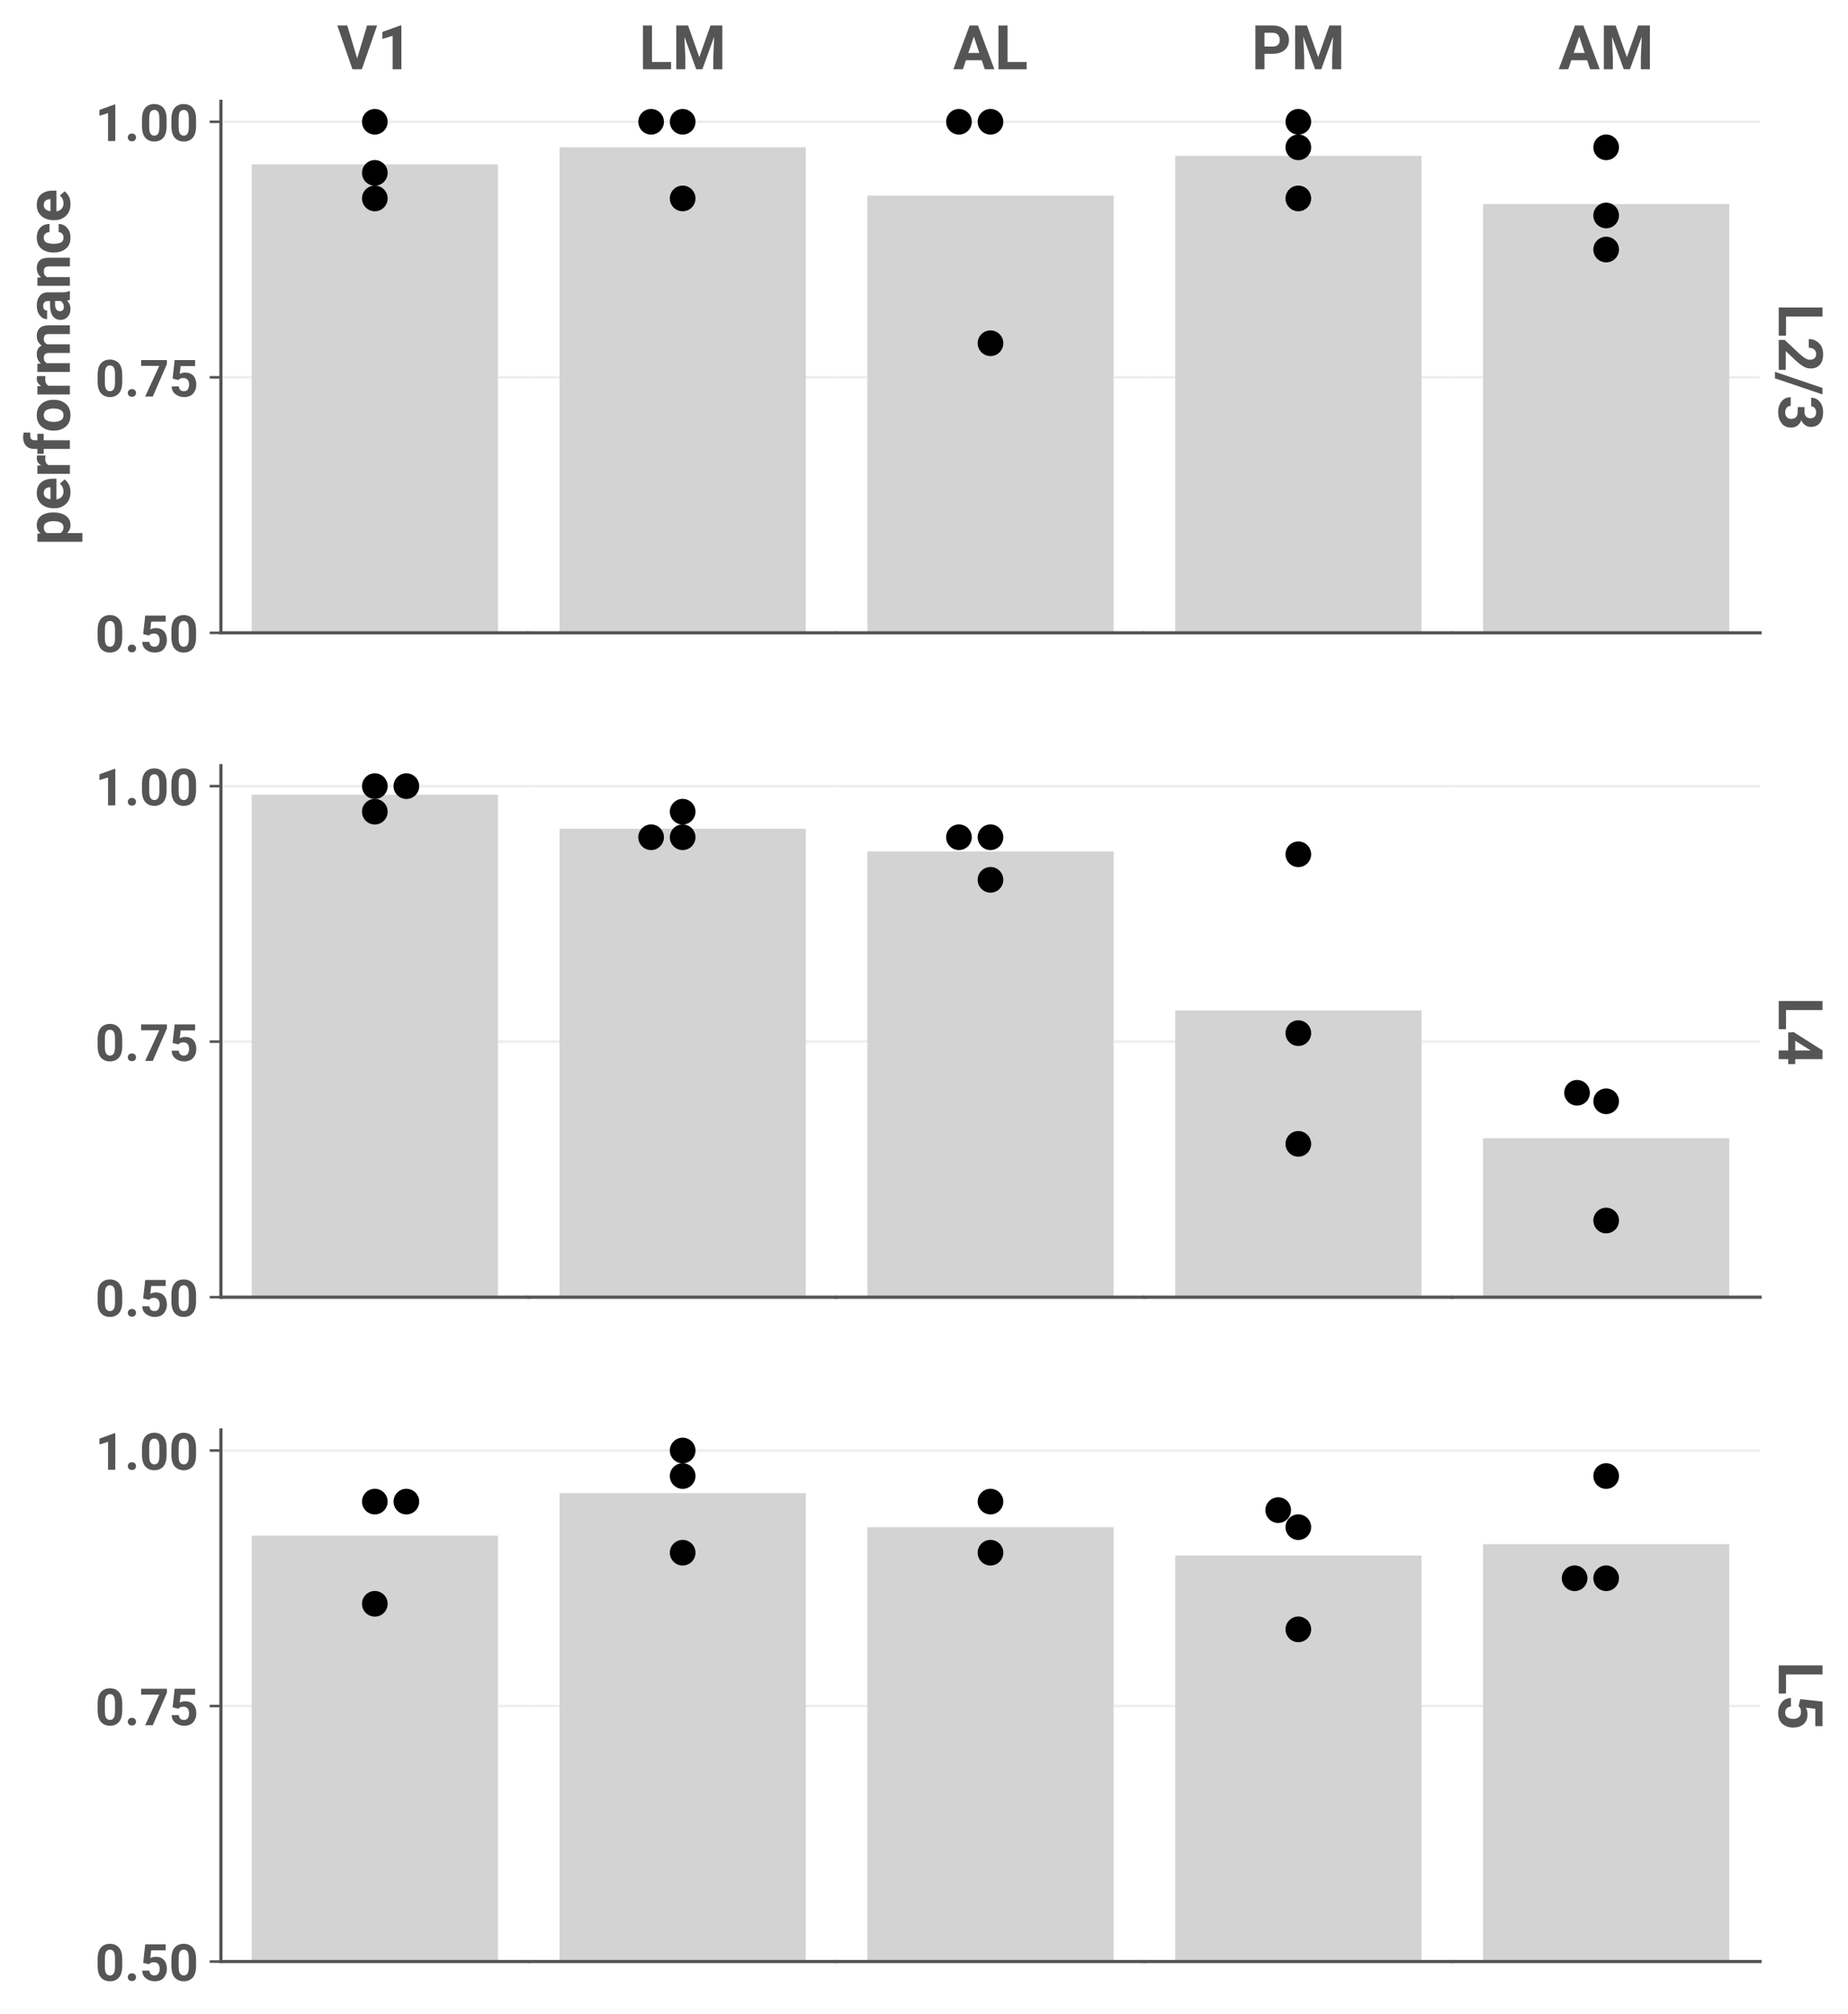 <?xml version="1.0" encoding="utf-8" standalone="no"?>
<!DOCTYPE svg PUBLIC "-//W3C//DTD SVG 1.1//EN"
  "http://www.w3.org/Graphics/SVG/1.1/DTD/svg11.dtd">
<!-- Created with matplotlib (https://matplotlib.org/) -->
<svg height="628.09pt" version="1.1" viewBox="0 0 576.356 628.09" width="576.356pt" xmlns="http://www.w3.org/2000/svg" xmlns:xlink="http://www.w3.org/1999/xlink">
 <defs>
  <style type="text/css">*{stroke-linecap:butt;stroke-linejoin:round;}</style>
 </defs>
 <g id="figure_1">
  <g id="patch_1">
   <path d="M 0 628.09 
L 576.356 628.09 
L 576.356 0 
L 0 0 
z
" style="fill:#ffffff;"/>
  </g>
  <g id="axes_1">
   <g id="patch_2">
    <path d="M 68.895 197.326 
L 164.904 197.326 
L 164.904 31.6 
L 68.895 31.6 
z
" style="fill:#ffffff;"/>
   </g>
   <g id="matplotlib.axis_1"/>
   <g id="matplotlib.axis_2">
    <g id="ytick_1">
     <g id="line2d_1">
      <path clip-path="url(#p05b93b466f)" d="M 68.895 197.326 
L 164.904 197.326 
" style="fill:none;stroke:#eeeeee;stroke-linecap:square;stroke-width:0.8;"/>
     </g>
     <g id="line2d_2">
      <defs>
       <path d="M 0 0 
L -3.5 0 
" id="mbbb3d62fde" style="stroke:#555555;stroke-width:0.8;"/>
      </defs>
      <g>
       <use style="fill:#555555;stroke:#555555;stroke-width:0.8;" x="68.895" xlink:href="#mbbb3d62fde" y="197.326"/>
      </g>
     </g>
     <g id="text_1">
      <!-- 0.50 -->
      <g style="fill:#555555;" transform="translate(29.698 203.326)scale(0.16 -0.16)">
       <defs>
        <path d="M 52.688 29.438 
Q 52.688 13.375 46.094 6.188 
Q 39.5 -0.984 28.75 -0.984 
Q 18.016 -0.984 11.344 6.188 
Q 4.688 13.375 4.688 29.438 
L 4.688 41.797 
Q 4.688 57.812 11.297 64.938 
Q 17.922 72.078 28.656 72.078 
Q 39.359 72.078 46 64.984 
Q 52.641 57.906 52.688 42.047 
z
M 38.578 43.75 
Q 38.578 53.219 35.984 56.953 
Q 33.406 60.688 28.656 60.688 
Q 24.031 60.688 21.438 57.031 
Q 18.844 53.375 18.797 44.141 
L 18.797 27.547 
Q 18.797 18.016 21.406 14.203 
Q 24.031 10.406 28.766 10.406 
Q 33.406 10.406 35.969 14.141 
Q 38.531 17.875 38.578 27.156 
z
" id="Roboto-Bold-48"/>
        <path d="M 6.156 6.984 
Q 6.156 10.203 8.328 12.375 
Q 10.5 14.547 14.156 14.547 
Q 17.828 14.547 19.969 12.375 
Q 22.125 10.203 22.125 6.984 
Q 22.125 3.812 19.969 1.641 
Q 17.828 -0.531 14.156 -0.531 
Q 10.5 -0.531 8.328 1.641 
Q 6.156 3.812 6.156 6.984 
z
" id="Roboto-Bold-46"/>
        <path d="M 18.219 32.234 
L 6.984 34.969 
L 11.031 71.094 
L 50.875 71.094 
L 50.875 59.375 
L 22.656 59.375 
L 20.906 44.047 
Q 25.781 46.734 31.547 46.734 
Q 41.891 46.734 47.547 40.422 
Q 53.219 34.125 53.219 22.859 
Q 53.219 13.375 47.359 6.188 
Q 41.5 -0.984 29.25 -0.984 
Q 20.016 -0.984 12.719 4.484 
Q 5.422 9.969 5.172 19.828 
L 19.141 19.828 
Q 20.062 10.406 29.156 10.406 
Q 34.469 10.406 36.781 14.234 
Q 39.109 18.062 39.109 23.641 
Q 39.109 29.25 36.328 32.688 
Q 33.547 36.141 27.688 36.141 
Q 23.828 36.141 21.719 34.891 
Q 19.625 33.641 18.219 32.234 
z
" id="Roboto-Bold-53"/>
       </defs>
       <use xlink:href="#Roboto-Bold-48"/>
       <use x="57.373" xlink:href="#Roboto-Bold-46"/>
       <use x="86.475" xlink:href="#Roboto-Bold-53"/>
       <use x="143.848" xlink:href="#Roboto-Bold-48"/>
      </g>
     </g>
    </g>
    <g id="ytick_2">
     <g id="line2d_3">
      <path clip-path="url(#p05b93b466f)" d="M 68.895 117.65 
L 164.904 117.65 
" style="fill:none;stroke:#eeeeee;stroke-linecap:square;stroke-width:0.8;"/>
     </g>
     <g id="line2d_4">
      <g>
       <use style="fill:#555555;stroke:#555555;stroke-width:0.8;" x="68.895" xlink:href="#mbbb3d62fde" y="117.65"/>
      </g>
     </g>
     <g id="text_2">
      <!-- 0.75 -->
      <g style="fill:#555555;" transform="translate(29.698 123.65)scale(0.16 -0.16)">
       <defs>
        <path d="M 53.219 71.094 
L 53.219 63.234 
L 25.734 0 
L 10.844 0 
L 38.328 59.719 
L 2.984 59.719 
L 2.984 71.094 
z
" id="Roboto-Bold-55"/>
       </defs>
       <use xlink:href="#Roboto-Bold-48"/>
       <use x="57.373" xlink:href="#Roboto-Bold-46"/>
       <use x="86.475" xlink:href="#Roboto-Bold-55"/>
       <use x="143.848" xlink:href="#Roboto-Bold-53"/>
      </g>
     </g>
    </g>
    <g id="ytick_3">
     <g id="line2d_5">
      <path clip-path="url(#p05b93b466f)" d="M 68.895 37.974 
L 164.904 37.974 
" style="fill:none;stroke:#eeeeee;stroke-linecap:square;stroke-width:0.8;"/>
     </g>
     <g id="line2d_6">
      <g>
       <use style="fill:#555555;stroke:#555555;stroke-width:0.8;" x="68.895" xlink:href="#mbbb3d62fde" y="37.974"/>
      </g>
     </g>
     <g id="text_3">
      <!-- 1.00 -->
      <g style="fill:#555555;" transform="translate(29.698 43.974)scale(0.16 -0.16)">
       <defs>
        <path d="M 39.109 71.188 
L 39.109 0 
L 25 0 
L 25 54.438 
L 8.203 49.219 
L 8.203 60.641 
L 37.594 71.188 
z
" id="Roboto-Bold-49"/>
       </defs>
       <use xlink:href="#Roboto-Bold-49"/>
       <use x="57.373" xlink:href="#Roboto-Bold-46"/>
       <use x="86.475" xlink:href="#Roboto-Bold-48"/>
       <use x="143.848" xlink:href="#Roboto-Bold-48"/>
      </g>
     </g>
    </g>
    <g id="text_4">
     <!-- performance -->
     <g style="fill:#555555;" transform="translate(21.798 169.973)rotate(-90)scale(0.192 -0.192)">
      <defs>
       <path d="M 32.516 -0.984 
Q 24.609 -0.984 19.578 4.641 
L 19.578 -20.312 
L 5.422 -20.312 
L 5.422 52.828 
L 18.562 52.828 
L 19.094 47.703 
Q 24.125 53.812 32.375 53.812 
Q 42.438 53.812 47.734 46.438 
Q 53.031 39.062 53.031 27 
L 53.031 25.984 
Q 53.031 14.453 47.734 6.734 
Q 42.438 -0.984 32.516 -0.984 
z
M 28.719 42.391 
Q 22.125 42.391 19.578 37.25 
L 19.578 15.625 
Q 22.219 10.406 28.812 10.406 
Q 34.328 10.406 36.625 14.969 
Q 38.922 19.531 38.922 27 
Q 38.922 33.547 36.547 37.969 
Q 34.188 42.391 28.719 42.391 
z
" id="Roboto-Bold-112"/>
       <path d="M 50.391 8.594 
Q 47.859 4.984 42.672 2 
Q 37.5 -0.984 29.781 -0.984 
Q 17.484 -0.984 10.547 6.469 
Q 3.609 13.922 3.562 24.469 
L 3.562 26.516 
Q 3.562 38.484 10.219 46.141 
Q 16.891 53.812 28.219 53.812 
Q 39.594 53.812 45.547 46.672 
Q 51.516 39.547 51.516 27.828 
L 51.516 21.828 
L 17.875 21.828 
Q 18.609 16.703 21.922 13.547 
Q 25.25 10.406 30.672 10.406 
Q 38.719 10.406 43.406 16.312 
z
M 28.125 42.438 
Q 23.641 42.438 21.188 39.406 
Q 18.75 36.375 18.016 31.5 
L 37.641 31.5 
L 37.641 32.562 
Q 37.547 36.812 35.281 39.625 
Q 33.016 42.438 28.125 42.438 
z
" id="Roboto-Bold-101"/>
       <path d="M 30.031 40.047 
Q 22.078 40.047 19.578 34.625 
L 19.578 0 
L 5.422 0 
L 5.422 52.828 
L 18.75 52.828 
L 19.188 46.531 
Q 23.344 53.812 30.953 53.812 
Q 33.641 53.812 35.297 53.172 
L 35.156 39.656 
z
" id="Roboto-Bold-114"/>
       <path d="M 33.938 42.531 
L 23.438 42.531 
L 23.438 0 
L 9.281 0 
L 9.281 42.531 
L 1.422 42.531 
L 1.422 52.828 
L 9.281 52.828 
L 9.281 57.422 
Q 9.281 66.453 14.5 71.234 
Q 19.734 76.031 28.656 76.031 
Q 32.078 76.031 35.891 75.047 
L 35.75 64.109 
Q 33.891 64.547 31.391 64.547 
Q 23.578 64.547 23.438 57.672 
L 23.438 52.828 
L 33.938 52.828 
z
" id="Roboto-Bold-102"/>
       <path d="M 3.219 26.906 
Q 3.219 38.422 9.766 46.109 
Q 16.312 53.812 28.219 53.812 
Q 40.281 53.812 46.766 46.109 
Q 53.266 38.422 53.266 26.906 
L 53.266 25.875 
Q 53.266 14.359 46.766 6.688 
Q 40.281 -0.984 28.328 -0.984 
Q 16.453 -0.984 9.938 6.484 
Q 3.422 13.969 3.219 25.25 
z
M 17.391 25.875 
Q 17.391 19.438 19.844 14.922 
Q 22.312 10.406 28.328 10.406 
Q 34.234 10.406 36.688 14.891 
Q 39.156 19.391 39.156 26.906 
Q 39.156 33.203 36.688 37.812 
Q 34.234 42.438 28.219 42.438 
Q 22.266 42.438 19.828 37.844 
Q 17.391 33.25 17.391 25.875 
z
" id="Roboto-Bold-111"/>
       <path d="M 28.219 42.391 
Q 22.359 42.391 19.578 37.406 
L 19.578 0 
L 5.422 0 
L 5.422 52.828 
L 18.703 52.828 
L 19.188 47.016 
Q 24.703 53.812 34.328 53.812 
Q 44.531 53.812 48.344 45.75 
Q 53.766 53.812 64.203 53.812 
Q 71.828 53.812 76.469 49.312 
Q 81.109 44.828 81.156 33.891 
L 81.156 0 
L 67 0 
L 67 33.688 
Q 67 38.969 64.875 40.672 
Q 62.75 42.391 59.078 42.391 
Q 52.828 42.391 50.344 36.469 
L 50.344 0 
L 36.234 0 
L 36.234 33.594 
Q 36.234 38.812 34.078 40.594 
Q 31.938 42.391 28.219 42.391 
z
" id="Roboto-Bold-109"/>
       <path d="M 36.031 0 
Q 35.156 1.859 34.625 4.734 
Q 29.5 -0.984 21.297 -0.984 
Q 13.719 -0.984 8.547 3.484 
Q 3.375 7.953 3.375 14.844 
Q 3.375 23.141 9.516 27.703 
Q 15.672 32.281 27.734 32.281 
L 34.031 32.281 
L 34.031 35.359 
Q 34.031 39.016 32.156 41.188 
Q 30.281 43.359 26.219 43.359 
Q 18.656 43.359 18.656 37.016 
L 4.547 37.016 
Q 4.547 43.891 10.641 48.844 
Q 16.75 53.812 27 53.812 
Q 36.141 53.812 42.156 49.172 
Q 48.188 44.531 48.188 35.25 
L 48.188 11.719 
Q 48.297 4.688 50.297 0.828 
L 50.297 0 
z
M 24.359 9.812 
Q 27.938 9.812 30.438 11.391 
Q 32.953 12.984 34.031 14.891 
L 34.031 24.078 
L 28.266 24.078 
Q 22.656 24.078 20.062 21.703 
Q 17.484 19.344 17.484 15.875 
Q 17.484 13.234 19.312 11.516 
Q 21.141 9.812 24.359 9.812 
z
" id="Roboto-Bold-97"/>
       <path d="M 28.219 42.391 
Q 22.219 42.391 19.281 37.312 
L 19.281 0 
L 5.172 0 
L 5.172 52.828 
L 18.406 52.828 
L 18.891 46.781 
Q 24.562 53.812 34.078 53.812 
Q 41.547 53.812 46.141 49.359 
Q 50.734 44.922 50.781 33.891 
L 50.781 0 
L 36.625 0 
L 36.625 33.688 
Q 36.625 38.766 34.453 40.578 
Q 32.281 42.391 28.219 42.391 
z
" id="Roboto-Bold-110"/>
       <path d="M 27.391 10.406 
Q 31.25 10.406 33.734 12.531 
Q 36.234 14.656 36.281 18.266 
L 49.562 18.266 
Q 49.469 9.859 43.141 4.438 
Q 36.812 -0.984 27.641 -0.984 
Q 15.375 -0.984 9.297 6.75 
Q 3.219 14.5 3.219 25.734 
L 3.219 27.094 
Q 3.219 38.281 9.266 46.047 
Q 15.328 53.812 27.594 53.812 
Q 37.312 53.812 43.391 48.234 
Q 49.469 42.672 49.562 33.156 
L 36.281 33.156 
Q 36.234 37.016 33.938 39.719 
Q 31.641 42.438 27.344 42.438 
Q 21.188 42.438 19.281 37.812 
Q 17.391 33.203 17.391 25.734 
Q 17.391 19.625 19.266 15.016 
Q 21.141 10.406 27.391 10.406 
z
" id="Roboto-Bold-99"/>
      </defs>
      <use xlink:href="#Roboto-Bold-112"/>
      <use x="56.299" xlink:href="#Roboto-Bold-101"/>
      <use x="110.352" xlink:href="#Roboto-Bold-114"/>
      <use x="146.875" xlink:href="#Roboto-Bold-102"/>
      <use x="182.715" xlink:href="#Roboto-Bold-111"/>
      <use x="239.258" xlink:href="#Roboto-Bold-114"/>
      <use x="275.781" xlink:href="#Roboto-Bold-109"/>
      <use x="362.354" xlink:href="#Roboto-Bold-97"/>
      <use x="415.967" xlink:href="#Roboto-Bold-110"/>
      <use x="471.973" xlink:href="#Roboto-Bold-99"/>
      <use x="524.17" xlink:href="#Roboto-Bold-101"/>
     </g>
    </g>
   </g>
   <g id="patch_3">
    <path clip-path="url(#p05b93b466f)" d="M 78.496 356.677 
L 155.303 356.677 
L 155.303 51.253 
L 78.496 51.253 
z
" style="fill:#d3d3d3;"/>
   </g>
   <g id="patch_4">
    <path d="M 68.895 197.326 
L 68.895 31.6 
" style="fill:none;stroke:#555555;stroke-linecap:square;stroke-linejoin:miter;"/>
   </g>
   <g id="patch_5">
    <path d="M 68.895 197.326 
L 164.904 197.326 
" style="fill:none;stroke:#555555;stroke-linecap:square;stroke-linejoin:miter;"/>
   </g>
   <g id="PathCollection_1">
    <defs>
     <path d="M 0 4 
C 1.061 4 2.078 3.579 2.828 2.828 
C 3.579 2.078 4 1.061 4 -0 
C 4 -1.061 3.579 -2.078 2.828 -2.828 
C 2.078 -3.579 1.061 -4 0 -4 
C -1.061 -4 -2.078 -3.579 -2.828 -2.828 
C -3.579 -2.078 -4 -1.061 -4 0 
C -4 1.061 -3.579 2.078 -2.828 2.828 
C -2.078 3.579 -1.061 4 0 4 
z
" id="C0_0_e361d4c060"/>
    </defs>
    <g clip-path="url(#p05b93b466f)">
     <use x="116.9" xlink:href="#C0_0_e361d4c060" y="61.877"/>
    </g>
    <g clip-path="url(#p05b93b466f)">
     <use x="116.9" xlink:href="#C0_0_e361d4c060" y="53.909"/>
    </g>
    <g clip-path="url(#p05b93b466f)">
     <use x="116.9" xlink:href="#C0_0_e361d4c060" y="37.974"/>
    </g>
   </g>
   <g id="text_5">
    <!-- V1 -->
    <g style="fill:#555555;" transform="translate(105.116 21.6)scale(0.192 -0.192)">
     <defs>
      <path d="M 65.094 71.094 
L 40.281 0 
L 25.047 0 
L 0.391 71.094 
L 16.609 71.094 
L 32.672 17.672 
L 48.781 71.094 
z
" id="Roboto-Bold-86"/>
     </defs>
     <use xlink:href="#Roboto-Bold-86"/>
     <use x="65.381" xlink:href="#Roboto-Bold-49"/>
    </g>
   </g>
  </g>
  <g id="axes_2">
   <g id="patch_6">
    <path d="M 164.904 197.326 
L 260.912 197.326 
L 260.912 31.6 
L 164.904 31.6 
z
" style="fill:#ffffff;"/>
   </g>
   <g id="matplotlib.axis_3"/>
   <g id="matplotlib.axis_4">
    <g id="ytick_4">
     <g id="line2d_7">
      <path clip-path="url(#p87d66ef8e6)" d="M 164.904 197.326 
L 260.912 197.326 
" style="fill:none;stroke:#eeeeee;stroke-linecap:square;stroke-width:0.8;"/>
     </g>
    </g>
    <g id="ytick_5">
     <g id="line2d_8">
      <path clip-path="url(#p87d66ef8e6)" d="M 164.904 117.65 
L 260.912 117.65 
" style="fill:none;stroke:#eeeeee;stroke-linecap:square;stroke-width:0.8;"/>
     </g>
    </g>
    <g id="ytick_6">
     <g id="line2d_9">
      <path clip-path="url(#p87d66ef8e6)" d="M 164.904 37.974 
L 260.912 37.974 
" style="fill:none;stroke:#eeeeee;stroke-linecap:square;stroke-width:0.8;"/>
     </g>
    </g>
   </g>
   <g id="patch_7">
    <path clip-path="url(#p87d66ef8e6)" d="M 174.504 356.677 
L 251.311 356.677 
L 251.311 45.942 
L 174.504 45.942 
z
" style="fill:#d3d3d3;"/>
   </g>
   <g id="patch_8">
    <path d="M 164.904 197.326 
L 260.912 197.326 
" style="fill:none;stroke:#555555;stroke-linecap:square;stroke-linejoin:miter;"/>
   </g>
   <g id="PathCollection_2">
    <defs>
     <path d="M 0 4 
C 1.061 4 2.078 3.579 2.828 2.828 
C 3.579 2.078 4 1.061 4 -0 
C 4 -1.061 3.579 -2.078 2.828 -2.828 
C 2.078 -3.579 1.061 -4 0 -4 
C -1.061 -4 -2.078 -3.579 -2.828 -2.828 
C -3.579 -2.078 -4 -1.061 -4 0 
C -4 1.061 -3.579 2.078 -2.828 2.828 
C -2.078 3.579 -1.061 4 0 4 
z
" id="C1_0_fcb244577e"/>
    </defs>
    <g clip-path="url(#p87d66ef8e6)">
     <use x="212.908" xlink:href="#C1_0_fcb244577e" y="61.877"/>
    </g>
    <g clip-path="url(#p87d66ef8e6)">
     <use x="212.908" xlink:href="#C1_0_fcb244577e" y="37.974"/>
    </g>
    <g clip-path="url(#p87d66ef8e6)">
     <use x="203.07" xlink:href="#C1_0_fcb244577e" y="37.974"/>
    </g>
   </g>
   <g id="text_6">
    <!-- LM -->
    <g style="fill:#555555;" transform="translate(199.3 21.6)scale(0.192 -0.192)">
     <defs>
      <path d="M 52.094 11.812 
L 52.094 0 
L 6.344 0 
L 6.344 71.094 
L 21.047 71.094 
L 21.047 11.812 
z
" id="Roboto-Bold-76"/>
      <path d="M 43.75 19.531 
L 61.969 71.094 
L 81.156 71.094 
L 81.156 0 
L 66.453 0 
L 66.453 19.438 
L 67.922 52.828 
L 48.781 0 
L 38.719 0 
L 19.578 52.828 
L 21.047 19.438 
L 21.047 0 
L 6.344 0 
L 6.344 71.094 
L 25.531 71.094 
z
" id="Roboto-Bold-77"/>
     </defs>
     <use xlink:href="#Roboto-Bold-76"/>
     <use x="54.15" xlink:href="#Roboto-Bold-77"/>
    </g>
   </g>
  </g>
  <g id="axes_3">
   <g id="patch_9">
    <path d="M 260.912 197.326 
L 356.92 197.326 
L 356.92 31.6 
L 260.912 31.6 
z
" style="fill:#ffffff;"/>
   </g>
   <g id="matplotlib.axis_5"/>
   <g id="matplotlib.axis_6">
    <g id="ytick_7">
     <g id="line2d_10">
      <path clip-path="url(#pb009c10a17)" d="M 260.912 197.326 
L 356.92 197.326 
" style="fill:none;stroke:#eeeeee;stroke-linecap:square;stroke-width:0.8;"/>
     </g>
    </g>
    <g id="ytick_8">
     <g id="line2d_11">
      <path clip-path="url(#pb009c10a17)" d="M 260.912 117.65 
L 356.92 117.65 
" style="fill:none;stroke:#eeeeee;stroke-linecap:square;stroke-width:0.8;"/>
     </g>
    </g>
    <g id="ytick_9">
     <g id="line2d_12">
      <path clip-path="url(#pb009c10a17)" d="M 260.912 37.974 
L 356.92 37.974 
" style="fill:none;stroke:#eeeeee;stroke-linecap:square;stroke-width:0.8;"/>
     </g>
    </g>
   </g>
   <g id="patch_10">
    <path clip-path="url(#pb009c10a17)" d="M 270.512 356.677 
L 347.319 356.677 
L 347.319 60.992 
L 270.512 60.992 
z
" style="fill:#d3d3d3;"/>
   </g>
   <g id="patch_11">
    <path d="M 260.912 197.326 
L 356.92 197.326 
" style="fill:none;stroke:#555555;stroke-linecap:square;stroke-linejoin:miter;"/>
   </g>
   <g id="PathCollection_3">
    <defs>
     <path d="M 0 4 
C 1.061 4 2.078 3.579 2.828 2.828 
C 3.579 2.078 4 1.061 4 -0 
C 4 -1.061 3.579 -2.078 2.828 -2.828 
C 2.078 -3.579 1.061 -4 0 -4 
C -1.061 -4 -2.078 -3.579 -2.828 -2.828 
C -3.579 -2.078 -4 -1.061 -4 0 
C -4 1.061 -3.579 2.078 -2.828 2.828 
C -2.078 3.579 -1.061 4 0 4 
z
" id="C2_0_a5cad3e072"/>
    </defs>
    <g clip-path="url(#pb009c10a17)">
     <use x="308.916" xlink:href="#C2_0_a5cad3e072" y="107.026"/>
    </g>
    <g clip-path="url(#pb009c10a17)">
     <use x="308.916" xlink:href="#C2_0_a5cad3e072" y="37.974"/>
    </g>
    <g clip-path="url(#pb009c10a17)">
     <use x="299.078" xlink:href="#C2_0_a5cad3e072" y="37.974"/>
    </g>
   </g>
   <g id="text_7">
    <!-- AL -->
    <g style="fill:#555555;" transform="translate(297.253 21.6)scale(0.192 -0.192)">
     <defs>
      <path d="M 0.391 0 
L 26.859 71.094 
L 40.438 71.094 
L 67.047 0 
L 51.422 0 
L 46.531 14.656 
L 20.797 14.656 
L 15.922 0 
z
M 24.75 26.516 
L 42.578 26.516 
L 33.688 53.219 
z
" id="Roboto-Bold-65"/>
     </defs>
     <use xlink:href="#Roboto-Bold-65"/>
     <use x="67.334" xlink:href="#Roboto-Bold-76"/>
    </g>
   </g>
  </g>
  <g id="axes_4">
   <g id="patch_12">
    <path d="M 356.92 197.326 
L 452.928 197.326 
L 452.928 31.6 
L 356.92 31.6 
z
" style="fill:#ffffff;"/>
   </g>
   <g id="matplotlib.axis_7"/>
   <g id="matplotlib.axis_8">
    <g id="ytick_10">
     <g id="line2d_13">
      <path clip-path="url(#pb4828fe698)" d="M 356.92 197.326 
L 452.928 197.326 
" style="fill:none;stroke:#eeeeee;stroke-linecap:square;stroke-width:0.8;"/>
     </g>
    </g>
    <g id="ytick_11">
     <g id="line2d_14">
      <path clip-path="url(#pb4828fe698)" d="M 356.92 117.65 
L 452.928 117.65 
" style="fill:none;stroke:#eeeeee;stroke-linecap:square;stroke-width:0.8;"/>
     </g>
    </g>
    <g id="ytick_12">
     <g id="line2d_15">
      <path clip-path="url(#pb4828fe698)" d="M 356.92 37.974 
L 452.928 37.974 
" style="fill:none;stroke:#eeeeee;stroke-linecap:square;stroke-width:0.8;"/>
     </g>
    </g>
   </g>
   <g id="patch_13">
    <path clip-path="url(#pb4828fe698)" d="M 366.52 356.677 
L 443.327 356.677 
L 443.327 48.598 
L 366.52 48.598 
z
" style="fill:#d3d3d3;"/>
   </g>
   <g id="patch_14">
    <path d="M 356.92 197.326 
L 452.928 197.326 
" style="fill:none;stroke:#555555;stroke-linecap:square;stroke-linejoin:miter;"/>
   </g>
   <g id="PathCollection_4">
    <defs>
     <path d="M 0 4 
C 1.061 4 2.078 3.579 2.828 2.828 
C 3.579 2.078 4 1.061 4 -0 
C 4 -1.061 3.579 -2.078 2.828 -2.828 
C 2.078 -3.579 1.061 -4 0 -4 
C -1.061 -4 -2.078 -3.579 -2.828 -2.828 
C -3.579 -2.078 -4 -1.061 -4 0 
C -4 1.061 -3.579 2.078 -2.828 2.828 
C -2.078 3.579 -1.061 4 0 4 
z
" id="C3_0_adc3a39196"/>
    </defs>
    <g clip-path="url(#pb4828fe698)">
     <use x="404.924" xlink:href="#C3_0_adc3a39196" y="61.877"/>
    </g>
    <g clip-path="url(#pb4828fe698)">
     <use x="404.924" xlink:href="#C3_0_adc3a39196" y="45.942"/>
    </g>
    <g clip-path="url(#pb4828fe698)">
     <use x="404.924" xlink:href="#C3_0_adc3a39196" y="37.974"/>
    </g>
   </g>
   <g id="text_8">
    <!-- PM -->
    <g style="fill:#555555;" transform="translate(390.318 21.6)scale(0.192 -0.192)">
     <defs>
      <path d="M 21.047 25.094 
L 21.047 0 
L 6.344 0 
L 6.344 71.094 
L 34.125 71.094 
Q 46.734 71.094 53.781 64.453 
Q 60.844 57.812 60.844 47.609 
Q 60.844 37.312 53.781 31.203 
Q 46.734 25.094 34.125 25.094 
z
M 21.047 59.234 
L 21.047 36.922 
L 34.125 36.922 
Q 40.438 36.922 43.219 39.891 
Q 46 42.875 46 47.516 
Q 46 52.156 43.219 55.688 
Q 40.438 59.234 34.125 59.234 
z
" id="Roboto-Bold-80"/>
     </defs>
     <use xlink:href="#Roboto-Bold-80"/>
     <use x="64.551" xlink:href="#Roboto-Bold-77"/>
    </g>
   </g>
  </g>
  <g id="axes_5">
   <g id="patch_15">
    <path d="M 452.928 197.326 
L 548.936 197.326 
L 548.936 31.6 
L 452.928 31.6 
z
" style="fill:#ffffff;"/>
   </g>
   <g id="matplotlib.axis_9"/>
   <g id="matplotlib.axis_10">
    <g id="ytick_13">
     <g id="line2d_16">
      <path clip-path="url(#pf2d69a731c)" d="M 452.928 197.326 
L 548.936 197.326 
" style="fill:none;stroke:#eeeeee;stroke-linecap:square;stroke-width:0.8;"/>
     </g>
    </g>
    <g id="ytick_14">
     <g id="line2d_17">
      <path clip-path="url(#pf2d69a731c)" d="M 452.928 117.65 
L 548.936 117.65 
" style="fill:none;stroke:#eeeeee;stroke-linecap:square;stroke-width:0.8;"/>
     </g>
    </g>
    <g id="ytick_15">
     <g id="line2d_18">
      <path clip-path="url(#pf2d69a731c)" d="M 452.928 37.974 
L 548.936 37.974 
" style="fill:none;stroke:#eeeeee;stroke-linecap:square;stroke-width:0.8;"/>
     </g>
    </g>
   </g>
   <g id="patch_16">
    <path clip-path="url(#pf2d69a731c)" d="M 462.528 356.677 
L 539.335 356.677 
L 539.335 63.647 
L 462.528 63.647 
z
" style="fill:#d3d3d3;"/>
   </g>
   <g id="patch_17">
    <path d="M 452.928 197.326 
L 548.936 197.326 
" style="fill:none;stroke:#555555;stroke-linecap:square;stroke-linejoin:miter;"/>
   </g>
   <g id="PathCollection_5">
    <defs>
     <path d="M 0 4 
C 1.061 4 2.078 3.579 2.828 2.828 
C 3.579 2.078 4 1.061 4 -0 
C 4 -1.061 3.579 -2.078 2.828 -2.828 
C 2.078 -3.579 1.061 -4 0 -4 
C -1.061 -4 -2.078 -3.579 -2.828 -2.828 
C -3.579 -2.078 -4 -1.061 -4 0 
C -4 1.061 -3.579 2.078 -2.828 2.828 
C -2.078 3.579 -1.061 4 0 4 
z
" id="C4_0_8cb2665996"/>
    </defs>
    <g clip-path="url(#pf2d69a731c)">
     <use x="500.932" xlink:href="#C4_0_8cb2665996" y="77.812"/>
    </g>
    <g clip-path="url(#pf2d69a731c)">
     <use x="500.932" xlink:href="#C4_0_8cb2665996" y="67.189"/>
    </g>
    <g clip-path="url(#pf2d69a731c)">
     <use x="500.932" xlink:href="#C4_0_8cb2665996" y="45.942"/>
    </g>
   </g>
   <g id="text_9">
    <!-- L2/3 -->
    <g style="fill:#555555;" transform="translate(554.756 94.657)rotate(-270)scale(0.192 -0.192)">
     <defs>
      <path d="M 53.562 11.375 
L 53.562 0 
L 4.891 0 
L 4.891 9.672 
L 27.875 34.188 
Q 33.062 39.891 35.078 43.625 
Q 37.109 47.359 37.109 50.531 
Q 37.109 55.281 34.734 58.016 
Q 32.375 60.75 27.938 60.75 
Q 22.906 60.75 20.234 57.328 
Q 17.578 53.906 17.578 48.734 
L 3.469 48.734 
Q 3.469 58.344 10.078 65.234 
Q 16.703 72.125 28.172 72.125 
Q 39.359 72.125 45.312 66.719 
Q 51.266 61.328 51.266 51.953 
Q 51.266 44.922 47.094 38.594 
Q 42.922 32.281 35.688 24.703 
L 23 11.375 
z
" id="Roboto-Bold-50"/>
      <path d="M 36.031 71.094 
L 9.859 -6.109 
L -0.641 -6.109 
L 25.531 71.094 
z
" id="Roboto-Bold-47"/>
      <path d="M 19.234 30.766 
L 19.234 41.844 
L 26.766 41.844 
Q 32.078 41.844 34.688 44.5 
Q 37.312 47.172 37.312 51.656 
Q 37.312 55.609 34.938 58.172 
Q 32.562 60.75 27.688 60.75 
Q 23.828 60.75 20.969 58.594 
Q 18.109 56.453 18.109 52.688 
L 4 52.688 
Q 4 61.469 10.781 66.797 
Q 17.578 72.125 27.297 72.125 
Q 38.094 72.125 44.75 66.969 
Q 51.422 61.812 51.422 51.859 
Q 51.422 47.266 48.578 43.094 
Q 45.75 38.922 40.578 36.531 
Q 46.531 34.422 49.5 30.094 
Q 52.484 25.781 52.484 19.969 
Q 52.484 9.969 45.281 4.484 
Q 38.094 -0.984 27.297 -0.984 
Q 21.297 -0.984 15.75 1.219 
Q 10.203 3.422 6.656 7.938 
Q 3.125 12.453 3.125 19.484 
L 17.281 19.484 
Q 17.281 15.531 20.234 12.969 
Q 23.188 10.406 27.688 10.406 
Q 32.719 10.406 35.547 13.078 
Q 38.375 15.766 38.375 20.172 
Q 38.375 30.766 26.656 30.766 
z
" id="Roboto-Bold-51"/>
     </defs>
     <use xlink:href="#Roboto-Bold-76"/>
     <use x="54.15" xlink:href="#Roboto-Bold-50"/>
     <use x="111.523" xlink:href="#Roboto-Bold-47"/>
     <use x="148.926" xlink:href="#Roboto-Bold-51"/>
    </g>
   </g>
   <g id="text_10">
    <!-- AM -->
    <g style="fill:#555555;" transform="translate(486.059 21.6)scale(0.192 -0.192)">
     <use xlink:href="#Roboto-Bold-65"/>
     <use x="67.334" xlink:href="#Roboto-Bold-77"/>
    </g>
   </g>
  </g>
  <g id="axes_6">
   <g id="patch_18">
    <path d="M 68.895 404.483 
L 164.904 404.483 
L 164.904 238.757 
L 68.895 238.757 
z
" style="fill:#ffffff;"/>
   </g>
   <g id="matplotlib.axis_11"/>
   <g id="matplotlib.axis_12">
    <g id="ytick_16">
     <g id="line2d_19">
      <path clip-path="url(#pf7555fe501)" d="M 68.895 404.483 
L 164.904 404.483 
" style="fill:none;stroke:#eeeeee;stroke-linecap:square;stroke-width:0.8;"/>
     </g>
     <g id="line2d_20">
      <g>
       <use style="fill:#555555;stroke:#555555;stroke-width:0.8;" x="68.895" xlink:href="#mbbb3d62fde" y="404.483"/>
      </g>
     </g>
     <g id="text_11">
      <!-- 0.50 -->
      <g style="fill:#555555;" transform="translate(29.698 410.483)scale(0.16 -0.16)">
       <use xlink:href="#Roboto-Bold-48"/>
       <use x="57.373" xlink:href="#Roboto-Bold-46"/>
       <use x="86.475" xlink:href="#Roboto-Bold-53"/>
       <use x="143.848" xlink:href="#Roboto-Bold-48"/>
      </g>
     </g>
    </g>
    <g id="ytick_17">
     <g id="line2d_21">
      <path clip-path="url(#pf7555fe501)" d="M 68.895 324.807 
L 164.904 324.807 
" style="fill:none;stroke:#eeeeee;stroke-linecap:square;stroke-width:0.8;"/>
     </g>
     <g id="line2d_22">
      <g>
       <use style="fill:#555555;stroke:#555555;stroke-width:0.8;" x="68.895" xlink:href="#mbbb3d62fde" y="324.807"/>
      </g>
     </g>
     <g id="text_12">
      <!-- 0.75 -->
      <g style="fill:#555555;" transform="translate(29.698 330.807)scale(0.16 -0.16)">
       <use xlink:href="#Roboto-Bold-48"/>
       <use x="57.373" xlink:href="#Roboto-Bold-46"/>
       <use x="86.475" xlink:href="#Roboto-Bold-55"/>
       <use x="143.848" xlink:href="#Roboto-Bold-53"/>
      </g>
     </g>
    </g>
    <g id="ytick_18">
     <g id="line2d_23">
      <path clip-path="url(#pf7555fe501)" d="M 68.895 245.131 
L 164.904 245.131 
" style="fill:none;stroke:#eeeeee;stroke-linecap:square;stroke-width:0.8;"/>
     </g>
     <g id="line2d_24">
      <g>
       <use style="fill:#555555;stroke:#555555;stroke-width:0.8;" x="68.895" xlink:href="#mbbb3d62fde" y="245.131"/>
      </g>
     </g>
     <g id="text_13">
      <!-- 1.00 -->
      <g style="fill:#555555;" transform="translate(29.698 251.131)scale(0.16 -0.16)">
       <use xlink:href="#Roboto-Bold-49"/>
       <use x="57.373" xlink:href="#Roboto-Bold-46"/>
       <use x="86.475" xlink:href="#Roboto-Bold-48"/>
       <use x="143.848" xlink:href="#Roboto-Bold-48"/>
      </g>
     </g>
    </g>
   </g>
   <g id="patch_19">
    <path clip-path="url(#pf7555fe501)" d="M 78.496 563.835 
L 155.303 563.835 
L 155.303 247.787 
L 78.496 247.787 
z
" style="fill:#d3d3d3;"/>
   </g>
   <g id="patch_20">
    <path d="M 68.895 404.483 
L 68.895 238.757 
" style="fill:none;stroke:#555555;stroke-linecap:square;stroke-linejoin:miter;"/>
   </g>
   <g id="patch_21">
    <path d="M 68.895 404.483 
L 164.904 404.483 
" style="fill:none;stroke:#555555;stroke-linecap:square;stroke-linejoin:miter;"/>
   </g>
   <g id="PathCollection_6">
    <defs>
     <path d="M 0 4 
C 1.061 4 2.078 3.579 2.828 2.828 
C 3.579 2.078 4 1.061 4 -0 
C 4 -1.061 3.579 -2.078 2.828 -2.828 
C 2.078 -3.579 1.061 -4 0 -4 
C -1.061 -4 -2.078 -3.579 -2.828 -2.828 
C -3.579 -2.078 -4 -1.061 -4 0 
C -4 1.061 -3.579 2.078 -2.828 2.828 
C -2.078 3.579 -1.061 4 0 4 
z
" id="C5_0_ced1b0ec84"/>
    </defs>
    <g clip-path="url(#pf7555fe501)">
     <use x="116.9" xlink:href="#C5_0_ced1b0ec84" y="253.099"/>
    </g>
    <g clip-path="url(#pf7555fe501)">
     <use x="116.9" xlink:href="#C5_0_ced1b0ec84" y="245.131"/>
    </g>
    <g clip-path="url(#pf7555fe501)">
     <use x="126.737" xlink:href="#C5_0_ced1b0ec84" y="245.131"/>
    </g>
   </g>
  </g>
  <g id="axes_7">
   <g id="patch_22">
    <path d="M 164.904 404.483 
L 260.912 404.483 
L 260.912 238.757 
L 164.904 238.757 
z
" style="fill:#ffffff;"/>
   </g>
   <g id="matplotlib.axis_13"/>
   <g id="matplotlib.axis_14">
    <g id="ytick_19">
     <g id="line2d_25">
      <path clip-path="url(#pfaccbeab41)" d="M 164.904 404.483 
L 260.912 404.483 
" style="fill:none;stroke:#eeeeee;stroke-linecap:square;stroke-width:0.8;"/>
     </g>
    </g>
    <g id="ytick_20">
     <g id="line2d_26">
      <path clip-path="url(#pfaccbeab41)" d="M 164.904 324.807 
L 260.912 324.807 
" style="fill:none;stroke:#eeeeee;stroke-linecap:square;stroke-width:0.8;"/>
     </g>
    </g>
    <g id="ytick_21">
     <g id="line2d_27">
      <path clip-path="url(#pfaccbeab41)" d="M 164.904 245.131 
L 260.912 245.131 
" style="fill:none;stroke:#eeeeee;stroke-linecap:square;stroke-width:0.8;"/>
     </g>
    </g>
   </g>
   <g id="patch_23">
    <path clip-path="url(#pfaccbeab41)" d="M 174.504 563.835 
L 251.311 563.835 
L 251.311 258.411 
L 174.504 258.411 
z
" style="fill:#d3d3d3;"/>
   </g>
   <g id="patch_24">
    <path d="M 164.904 404.483 
L 260.912 404.483 
" style="fill:none;stroke:#555555;stroke-linecap:square;stroke-linejoin:miter;"/>
   </g>
   <g id="PathCollection_7">
    <defs>
     <path d="M 0 4 
C 1.061 4 2.078 3.579 2.828 2.828 
C 3.579 2.078 4 1.061 4 -0 
C 4 -1.061 3.579 -2.078 2.828 -2.828 
C 2.078 -3.579 1.061 -4 0 -4 
C -1.061 -4 -2.078 -3.579 -2.828 -2.828 
C -3.579 -2.078 -4 -1.061 -4 0 
C -4 1.061 -3.579 2.078 -2.828 2.828 
C -2.078 3.579 -1.061 4 0 4 
z
" id="C6_0_311fb22d3e"/>
    </defs>
    <g clip-path="url(#pfaccbeab41)">
     <use x="212.908" xlink:href="#C6_0_311fb22d3e" y="261.066"/>
    </g>
    <g clip-path="url(#pfaccbeab41)">
     <use x="203.07" xlink:href="#C6_0_311fb22d3e" y="261.066"/>
    </g>
    <g clip-path="url(#pfaccbeab41)">
     <use x="212.908" xlink:href="#C6_0_311fb22d3e" y="253.099"/>
    </g>
   </g>
  </g>
  <g id="axes_8">
   <g id="patch_25">
    <path d="M 260.912 404.483 
L 356.92 404.483 
L 356.92 238.757 
L 260.912 238.757 
z
" style="fill:#ffffff;"/>
   </g>
   <g id="matplotlib.axis_15"/>
   <g id="matplotlib.axis_16">
    <g id="ytick_22">
     <g id="line2d_28">
      <path clip-path="url(#p5ad184a15f)" d="M 260.912 404.483 
L 356.92 404.483 
" style="fill:none;stroke:#eeeeee;stroke-linecap:square;stroke-width:0.8;"/>
     </g>
    </g>
    <g id="ytick_23">
     <g id="line2d_29">
      <path clip-path="url(#p5ad184a15f)" d="M 260.912 324.807 
L 356.92 324.807 
" style="fill:none;stroke:#eeeeee;stroke-linecap:square;stroke-width:0.8;"/>
     </g>
    </g>
    <g id="ytick_24">
     <g id="line2d_30">
      <path clip-path="url(#p5ad184a15f)" d="M 260.912 245.131 
L 356.92 245.131 
" style="fill:none;stroke:#eeeeee;stroke-linecap:square;stroke-width:0.8;"/>
     </g>
    </g>
   </g>
   <g id="patch_26">
    <path clip-path="url(#p5ad184a15f)" d="M 270.512 563.835 
L 347.319 563.835 
L 347.319 265.493 
L 270.512 265.493 
z
" style="fill:#d3d3d3;"/>
   </g>
   <g id="patch_27">
    <path d="M 260.912 404.483 
L 356.92 404.483 
" style="fill:none;stroke:#555555;stroke-linecap:square;stroke-linejoin:miter;"/>
   </g>
   <g id="PathCollection_8">
    <defs>
     <path d="M 0 4 
C 1.061 4 2.078 3.579 2.828 2.828 
C 3.579 2.078 4 1.061 4 -0 
C 4 -1.061 3.579 -2.078 2.828 -2.828 
C 2.078 -3.579 1.061 -4 0 -4 
C -1.061 -4 -2.078 -3.579 -2.828 -2.828 
C -3.579 -2.078 -4 -1.061 -4 0 
C -4 1.061 -3.579 2.078 -2.828 2.828 
C -2.078 3.579 -1.061 4 0 4 
z
" id="C7_0_5123194106"/>
    </defs>
    <g clip-path="url(#p5ad184a15f)">
     <use x="308.916" xlink:href="#C7_0_5123194106" y="274.346"/>
    </g>
    <g clip-path="url(#p5ad184a15f)">
     <use x="308.916" xlink:href="#C7_0_5123194106" y="261.066"/>
    </g>
    <g clip-path="url(#p5ad184a15f)">
     <use x="299.078" xlink:href="#C7_0_5123194106" y="261.066"/>
    </g>
   </g>
  </g>
  <g id="axes_9">
   <g id="patch_28">
    <path d="M 356.92 404.483 
L 452.928 404.483 
L 452.928 238.757 
L 356.92 238.757 
z
" style="fill:#ffffff;"/>
   </g>
   <g id="matplotlib.axis_17"/>
   <g id="matplotlib.axis_18">
    <g id="ytick_25">
     <g id="line2d_31">
      <path clip-path="url(#p99aeb56b37)" d="M 356.92 404.483 
L 452.928 404.483 
" style="fill:none;stroke:#eeeeee;stroke-linecap:square;stroke-width:0.8;"/>
     </g>
    </g>
    <g id="ytick_26">
     <g id="line2d_32">
      <path clip-path="url(#p99aeb56b37)" d="M 356.92 324.807 
L 452.928 324.807 
" style="fill:none;stroke:#eeeeee;stroke-linecap:square;stroke-width:0.8;"/>
     </g>
    </g>
    <g id="ytick_27">
     <g id="line2d_33">
      <path clip-path="url(#p99aeb56b37)" d="M 356.92 245.131 
L 452.928 245.131 
" style="fill:none;stroke:#eeeeee;stroke-linecap:square;stroke-width:0.8;"/>
     </g>
    </g>
   </g>
   <g id="patch_29">
    <path clip-path="url(#p99aeb56b37)" d="M 366.52 563.835 
L 443.327 563.835 
L 443.327 315.069 
L 366.52 315.069 
z
" style="fill:#d3d3d3;"/>
   </g>
   <g id="patch_30">
    <path d="M 356.92 404.483 
L 452.928 404.483 
" style="fill:none;stroke:#555555;stroke-linecap:square;stroke-linejoin:miter;"/>
   </g>
   <g id="PathCollection_9">
    <defs>
     <path d="M 0 4 
C 1.061 4 2.078 3.579 2.828 2.828 
C 3.579 2.078 4 1.061 4 -0 
C 4 -1.061 3.579 -2.078 2.828 -2.828 
C 2.078 -3.579 1.061 -4 0 -4 
C -1.061 -4 -2.078 -3.579 -2.828 -2.828 
C -3.579 -2.078 -4 -1.061 -4 0 
C -4 1.061 -3.579 2.078 -2.828 2.828 
C -2.078 3.579 -1.061 4 0 4 
z
" id="C8_0_bb179765f4"/>
    </defs>
    <g clip-path="url(#p99aeb56b37)">
     <use x="404.924" xlink:href="#C8_0_bb179765f4" y="356.677"/>
    </g>
    <g clip-path="url(#p99aeb56b37)">
     <use x="404.924" xlink:href="#C8_0_bb179765f4" y="322.151"/>
    </g>
    <g clip-path="url(#p99aeb56b37)">
     <use x="404.924" xlink:href="#C8_0_bb179765f4" y="266.378"/>
    </g>
   </g>
  </g>
  <g id="axes_10">
   <g id="patch_31">
    <path d="M 452.928 404.483 
L 548.936 404.483 
L 548.936 238.757 
L 452.928 238.757 
z
" style="fill:#ffffff;"/>
   </g>
   <g id="matplotlib.axis_19"/>
   <g id="matplotlib.axis_20">
    <g id="ytick_28">
     <g id="line2d_34">
      <path clip-path="url(#pa500f82fc7)" d="M 452.928 404.483 
L 548.936 404.483 
" style="fill:none;stroke:#eeeeee;stroke-linecap:square;stroke-width:0.8;"/>
     </g>
    </g>
    <g id="ytick_29">
     <g id="line2d_35">
      <path clip-path="url(#pa500f82fc7)" d="M 452.928 324.807 
L 548.936 324.807 
" style="fill:none;stroke:#eeeeee;stroke-linecap:square;stroke-width:0.8;"/>
     </g>
    </g>
    <g id="ytick_30">
     <g id="line2d_36">
      <path clip-path="url(#pa500f82fc7)" d="M 452.928 245.131 
L 548.936 245.131 
" style="fill:none;stroke:#eeeeee;stroke-linecap:square;stroke-width:0.8;"/>
     </g>
    </g>
   </g>
   <g id="patch_32">
    <path clip-path="url(#pa500f82fc7)" d="M 462.528 563.835 
L 539.335 563.835 
L 539.335 354.907 
L 462.528 354.907 
z
" style="fill:#d3d3d3;"/>
   </g>
   <g id="patch_33">
    <path d="M 452.928 404.483 
L 548.936 404.483 
" style="fill:none;stroke:#555555;stroke-linecap:square;stroke-linejoin:miter;"/>
   </g>
   <g id="PathCollection_10">
    <defs>
     <path d="M 0 4 
C 1.061 4 2.078 3.579 2.828 2.828 
C 3.579 2.078 4 1.061 4 -0 
C 4 -1.061 3.579 -2.078 2.828 -2.828 
C 2.078 -3.579 1.061 -4 0 -4 
C -1.061 -4 -2.078 -3.579 -2.828 -2.828 
C -3.579 -2.078 -4 -1.061 -4 0 
C -4 1.061 -3.579 2.078 -2.828 2.828 
C -2.078 3.579 -1.061 4 0 4 
z
" id="C9_0_05df3d03b2"/>
    </defs>
    <g clip-path="url(#pa500f82fc7)">
     <use x="500.932" xlink:href="#C9_0_05df3d03b2" y="380.58"/>
    </g>
    <g clip-path="url(#pa500f82fc7)">
     <use x="500.932" xlink:href="#C9_0_05df3d03b2" y="343.398"/>
    </g>
    <g clip-path="url(#pa500f82fc7)">
     <use x="491.852" xlink:href="#C9_0_05df3d03b2" y="340.742"/>
    </g>
   </g>
   <g id="text_14">
    <!-- L4 -->
    <g style="fill:#555555;" transform="translate(554.756 310.913)rotate(-270)scale(0.192 -0.192)">
     <defs>
      <path d="M 2.734 24.266 
L 32.375 71.094 
L 46.625 71.094 
L 46.625 26.766 
L 54.688 26.766 
L 54.688 15.375 
L 46.625 15.375 
L 46.625 0 
L 32.516 0 
L 32.516 15.375 
L 3.375 15.375 
z
M 16.75 26.766 
L 32.516 26.766 
L 32.516 52 
L 31.547 50.297 
z
" id="Roboto-Bold-52"/>
     </defs>
     <use xlink:href="#Roboto-Bold-76"/>
     <use x="54.15" xlink:href="#Roboto-Bold-52"/>
    </g>
   </g>
  </g>
  <g id="axes_11">
   <g id="patch_34">
    <path d="M 68.895 611.64 
L 164.904 611.64 
L 164.904 445.914 
L 68.895 445.914 
z
" style="fill:#ffffff;"/>
   </g>
   <g id="matplotlib.axis_21"/>
   <g id="matplotlib.axis_22">
    <g id="ytick_31">
     <g id="line2d_37">
      <path clip-path="url(#p261dd0ee16)" d="M 68.895 611.64 
L 164.904 611.64 
" style="fill:none;stroke:#eeeeee;stroke-linecap:square;stroke-width:0.8;"/>
     </g>
     <g id="line2d_38">
      <g>
       <use style="fill:#555555;stroke:#555555;stroke-width:0.8;" x="68.895" xlink:href="#mbbb3d62fde" y="611.64"/>
      </g>
     </g>
     <g id="text_15">
      <!-- 0.50 -->
      <g style="fill:#555555;" transform="translate(29.698 617.64)scale(0.16 -0.16)">
       <use xlink:href="#Roboto-Bold-48"/>
       <use x="57.373" xlink:href="#Roboto-Bold-46"/>
       <use x="86.475" xlink:href="#Roboto-Bold-53"/>
       <use x="143.848" xlink:href="#Roboto-Bold-48"/>
      </g>
     </g>
    </g>
    <g id="ytick_32">
     <g id="line2d_39">
      <path clip-path="url(#p261dd0ee16)" d="M 68.895 531.964 
L 164.904 531.964 
" style="fill:none;stroke:#eeeeee;stroke-linecap:square;stroke-width:0.8;"/>
     </g>
     <g id="line2d_40">
      <g>
       <use style="fill:#555555;stroke:#555555;stroke-width:0.8;" x="68.895" xlink:href="#mbbb3d62fde" y="531.964"/>
      </g>
     </g>
     <g id="text_16">
      <!-- 0.75 -->
      <g style="fill:#555555;" transform="translate(29.698 537.964)scale(0.16 -0.16)">
       <use xlink:href="#Roboto-Bold-48"/>
       <use x="57.373" xlink:href="#Roboto-Bold-46"/>
       <use x="86.475" xlink:href="#Roboto-Bold-55"/>
       <use x="143.848" xlink:href="#Roboto-Bold-53"/>
      </g>
     </g>
    </g>
    <g id="ytick_33">
     <g id="line2d_41">
      <path clip-path="url(#p261dd0ee16)" d="M 68.895 452.288 
L 164.904 452.288 
" style="fill:none;stroke:#eeeeee;stroke-linecap:square;stroke-width:0.8;"/>
     </g>
     <g id="line2d_42">
      <g>
       <use style="fill:#555555;stroke:#555555;stroke-width:0.8;" x="68.895" xlink:href="#mbbb3d62fde" y="452.288"/>
      </g>
     </g>
     <g id="text_17">
      <!-- 1.00 -->
      <g style="fill:#555555;" transform="translate(29.698 458.288)scale(0.16 -0.16)">
       <use xlink:href="#Roboto-Bold-49"/>
       <use x="57.373" xlink:href="#Roboto-Bold-46"/>
       <use x="86.475" xlink:href="#Roboto-Bold-48"/>
       <use x="143.848" xlink:href="#Roboto-Bold-48"/>
      </g>
     </g>
    </g>
   </g>
   <g id="patch_35">
    <path clip-path="url(#p261dd0ee16)" d="M 78.496 770.992 
L 155.303 770.992 
L 155.303 478.847 
L 78.496 478.847 
z
" style="fill:#d3d3d3;"/>
   </g>
   <g id="patch_36">
    <path d="M 68.895 611.64 
L 68.895 445.914 
" style="fill:none;stroke:#555555;stroke-linecap:square;stroke-linejoin:miter;"/>
   </g>
   <g id="patch_37">
    <path d="M 68.895 611.64 
L 164.904 611.64 
" style="fill:none;stroke:#555555;stroke-linecap:square;stroke-linejoin:miter;"/>
   </g>
   <g id="PathCollection_11">
    <defs>
     <path d="M 0 4 
C 1.061 4 2.078 3.579 2.828 2.828 
C 3.579 2.078 4 1.061 4 -0 
C 4 -1.061 3.579 -2.078 2.828 -2.828 
C 2.078 -3.579 1.061 -4 0 -4 
C -1.061 -4 -2.078 -3.579 -2.828 -2.828 
C -3.579 -2.078 -4 -1.061 -4 0 
C -4 1.061 -3.579 2.078 -2.828 2.828 
C -2.078 3.579 -1.061 4 0 4 
z
" id="Ca_0_d233bf725e"/>
    </defs>
    <g clip-path="url(#p261dd0ee16)">
     <use x="116.9" xlink:href="#Ca_0_d233bf725e" y="500.094"/>
    </g>
    <g clip-path="url(#p261dd0ee16)">
     <use x="116.9" xlink:href="#Ca_0_d233bf725e" y="468.224"/>
    </g>
    <g clip-path="url(#p261dd0ee16)">
     <use x="126.737" xlink:href="#Ca_0_d233bf725e" y="468.224"/>
    </g>
   </g>
  </g>
  <g id="axes_12">
   <g id="patch_38">
    <path d="M 164.904 611.64 
L 260.912 611.64 
L 260.912 445.914 
L 164.904 445.914 
z
" style="fill:#ffffff;"/>
   </g>
   <g id="matplotlib.axis_23"/>
   <g id="matplotlib.axis_24">
    <g id="ytick_34">
     <g id="line2d_43">
      <path clip-path="url(#p980c4a053d)" d="M 164.904 611.64 
L 260.912 611.64 
" style="fill:none;stroke:#eeeeee;stroke-linecap:square;stroke-width:0.8;"/>
     </g>
    </g>
    <g id="ytick_35">
     <g id="line2d_44">
      <path clip-path="url(#p980c4a053d)" d="M 164.904 531.964 
L 260.912 531.964 
" style="fill:none;stroke:#eeeeee;stroke-linecap:square;stroke-width:0.8;"/>
     </g>
    </g>
    <g id="ytick_36">
     <g id="line2d_45">
      <path clip-path="url(#p980c4a053d)" d="M 164.904 452.288 
L 260.912 452.288 
" style="fill:none;stroke:#eeeeee;stroke-linecap:square;stroke-width:0.8;"/>
     </g>
    </g>
   </g>
   <g id="patch_39">
    <path clip-path="url(#p980c4a053d)" d="M 174.504 770.992 
L 251.311 770.992 
L 251.311 465.568 
L 174.504 465.568 
z
" style="fill:#d3d3d3;"/>
   </g>
   <g id="patch_40">
    <path d="M 164.904 611.64 
L 260.912 611.64 
" style="fill:none;stroke:#555555;stroke-linecap:square;stroke-linejoin:miter;"/>
   </g>
   <g id="PathCollection_12">
    <defs>
     <path d="M 0 4 
C 1.061 4 2.078 3.579 2.828 2.828 
C 3.579 2.078 4 1.061 4 -0 
C 4 -1.061 3.579 -2.078 2.828 -2.828 
C 2.078 -3.579 1.061 -4 0 -4 
C -1.061 -4 -2.078 -3.579 -2.828 -2.828 
C -3.579 -2.078 -4 -1.061 -4 0 
C -4 1.061 -3.579 2.078 -2.828 2.828 
C -2.078 3.579 -1.061 4 0 4 
z
" id="Cb_0_864f39efc2"/>
    </defs>
    <g clip-path="url(#p980c4a053d)">
     <use x="212.908" xlink:href="#Cb_0_864f39efc2" y="484.159"/>
    </g>
    <g clip-path="url(#p980c4a053d)">
     <use x="212.908" xlink:href="#Cb_0_864f39efc2" y="460.256"/>
    </g>
    <g clip-path="url(#p980c4a053d)">
     <use x="212.908" xlink:href="#Cb_0_864f39efc2" y="452.288"/>
    </g>
   </g>
  </g>
  <g id="axes_13">
   <g id="patch_41">
    <path d="M 260.912 611.64 
L 356.92 611.64 
L 356.92 445.914 
L 260.912 445.914 
z
" style="fill:#ffffff;"/>
   </g>
   <g id="matplotlib.axis_25"/>
   <g id="matplotlib.axis_26">
    <g id="ytick_37">
     <g id="line2d_46">
      <path clip-path="url(#p452c2f3f30)" d="M 260.912 611.64 
L 356.92 611.64 
" style="fill:none;stroke:#eeeeee;stroke-linecap:square;stroke-width:0.8;"/>
     </g>
    </g>
    <g id="ytick_38">
     <g id="line2d_47">
      <path clip-path="url(#p452c2f3f30)" d="M 260.912 531.964 
L 356.92 531.964 
" style="fill:none;stroke:#eeeeee;stroke-linecap:square;stroke-width:0.8;"/>
     </g>
    </g>
    <g id="ytick_39">
     <g id="line2d_48">
      <path clip-path="url(#p452c2f3f30)" d="M 260.912 452.288 
L 356.92 452.288 
" style="fill:none;stroke:#eeeeee;stroke-linecap:square;stroke-width:0.8;"/>
     </g>
    </g>
   </g>
   <g id="patch_42">
    <path clip-path="url(#p452c2f3f30)" d="M 270.512 770.992 
L 347.319 770.992 
L 347.319 476.191 
L 270.512 476.191 
z
" style="fill:#d3d3d3;"/>
   </g>
   <g id="patch_43">
    <path d="M 260.912 611.64 
L 356.92 611.64 
" style="fill:none;stroke:#555555;stroke-linecap:square;stroke-linejoin:miter;"/>
   </g>
   <g id="PathCollection_13">
    <defs>
     <path d="M 0 4 
C 1.061 4 2.078 3.579 2.828 2.828 
C 3.579 2.078 4 1.061 4 -0 
C 4 -1.061 3.579 -2.078 2.828 -2.828 
C 2.078 -3.579 1.061 -4 0 -4 
C -1.061 -4 -2.078 -3.579 -2.828 -2.828 
C -3.579 -2.078 -4 -1.061 -4 0 
C -4 1.061 -3.579 2.078 -2.828 2.828 
C -2.078 3.579 -1.061 4 0 4 
z
" id="Cc_0_a2596d3109"/>
    </defs>
    <g clip-path="url(#p452c2f3f30)">
     <use x="308.916" xlink:href="#Cc_0_a2596d3109" y="484.159"/>
    </g>
    <g clip-path="url(#p452c2f3f30)">
     <use x="308.916" xlink:href="#Cc_0_a2596d3109" y="468.224"/>
    </g>
   </g>
  </g>
  <g id="axes_14">
   <g id="patch_44">
    <path d="M 356.92 611.64 
L 452.928 611.64 
L 452.928 445.914 
L 356.92 445.914 
z
" style="fill:#ffffff;"/>
   </g>
   <g id="matplotlib.axis_27"/>
   <g id="matplotlib.axis_28">
    <g id="ytick_40">
     <g id="line2d_49">
      <path clip-path="url(#p30970a23e3)" d="M 356.92 611.64 
L 452.928 611.64 
" style="fill:none;stroke:#eeeeee;stroke-linecap:square;stroke-width:0.8;"/>
     </g>
    </g>
    <g id="ytick_41">
     <g id="line2d_50">
      <path clip-path="url(#p30970a23e3)" d="M 356.92 531.964 
L 452.928 531.964 
" style="fill:none;stroke:#eeeeee;stroke-linecap:square;stroke-width:0.8;"/>
     </g>
    </g>
    <g id="ytick_42">
     <g id="line2d_51">
      <path clip-path="url(#p30970a23e3)" d="M 356.92 452.288 
L 452.928 452.288 
" style="fill:none;stroke:#eeeeee;stroke-linecap:square;stroke-width:0.8;"/>
     </g>
    </g>
   </g>
   <g id="patch_45">
    <path clip-path="url(#p30970a23e3)" d="M 366.52 770.992 
L 443.327 770.992 
L 443.327 485.044 
L 366.52 485.044 
z
" style="fill:#d3d3d3;"/>
   </g>
   <g id="patch_46">
    <path d="M 356.92 611.64 
L 452.928 611.64 
" style="fill:none;stroke:#555555;stroke-linecap:square;stroke-linejoin:miter;"/>
   </g>
   <g id="PathCollection_14">
    <defs>
     <path d="M 0 4 
C 1.061 4 2.078 3.579 2.828 2.828 
C 3.579 2.078 4 1.061 4 -0 
C 4 -1.061 3.579 -2.078 2.828 -2.828 
C 2.078 -3.579 1.061 -4 0 -4 
C -1.061 -4 -2.078 -3.579 -2.828 -2.828 
C -3.579 -2.078 -4 -1.061 -4 0 
C -4 1.061 -3.579 2.078 -2.828 2.828 
C -2.078 3.579 -1.061 4 0 4 
z
" id="Cd_0_aa87741516"/>
    </defs>
    <g clip-path="url(#p30970a23e3)">
     <use x="404.924" xlink:href="#Cd_0_aa87741516" y="508.061"/>
    </g>
    <g clip-path="url(#p30970a23e3)">
     <use x="404.924" xlink:href="#Cd_0_aa87741516" y="476.191"/>
    </g>
    <g clip-path="url(#p30970a23e3)">
     <use x="398.644" xlink:href="#Cd_0_aa87741516" y="470.879"/>
    </g>
   </g>
  </g>
  <g id="axes_15">
   <g id="patch_47">
    <path d="M 452.928 611.64 
L 548.936 611.64 
L 548.936 445.914 
L 452.928 445.914 
z
" style="fill:#ffffff;"/>
   </g>
   <g id="matplotlib.axis_29"/>
   <g id="matplotlib.axis_30">
    <g id="ytick_43">
     <g id="line2d_52">
      <path clip-path="url(#p8ee5fee75f)" d="M 452.928 611.64 
L 548.936 611.64 
" style="fill:none;stroke:#eeeeee;stroke-linecap:square;stroke-width:0.8;"/>
     </g>
    </g>
    <g id="ytick_44">
     <g id="line2d_53">
      <path clip-path="url(#p8ee5fee75f)" d="M 452.928 531.964 
L 548.936 531.964 
" style="fill:none;stroke:#eeeeee;stroke-linecap:square;stroke-width:0.8;"/>
     </g>
    </g>
    <g id="ytick_45">
     <g id="line2d_54">
      <path clip-path="url(#p8ee5fee75f)" d="M 452.928 452.288 
L 548.936 452.288 
" style="fill:none;stroke:#eeeeee;stroke-linecap:square;stroke-width:0.8;"/>
     </g>
    </g>
   </g>
   <g id="patch_48">
    <path clip-path="url(#p8ee5fee75f)" d="M 462.528 770.992 
L 539.335 770.992 
L 539.335 481.503 
L 462.528 481.503 
z
" style="fill:#d3d3d3;"/>
   </g>
   <g id="patch_49">
    <path d="M 452.928 611.64 
L 548.936 611.64 
" style="fill:none;stroke:#555555;stroke-linecap:square;stroke-linejoin:miter;"/>
   </g>
   <g id="PathCollection_15">
    <defs>
     <path d="M 0 4 
C 1.061 4 2.078 3.579 2.828 2.828 
C 3.579 2.078 4 1.061 4 -0 
C 4 -1.061 3.579 -2.078 2.828 -2.828 
C 2.078 -3.579 1.061 -4 0 -4 
C -1.061 -4 -2.078 -3.579 -2.828 -2.828 
C -3.579 -2.078 -4 -1.061 -4 0 
C -4 1.061 -3.579 2.078 -2.828 2.828 
C -2.078 3.579 -1.061 4 0 4 
z
" id="Ce_0_fc2d710351"/>
    </defs>
    <g clip-path="url(#p8ee5fee75f)">
     <use x="500.932" xlink:href="#Ce_0_fc2d710351" y="492.126"/>
    </g>
    <g clip-path="url(#p8ee5fee75f)">
     <use x="491.094" xlink:href="#Ce_0_fc2d710351" y="492.126"/>
    </g>
    <g clip-path="url(#p8ee5fee75f)">
     <use x="500.932" xlink:href="#Ce_0_fc2d710351" y="460.256"/>
    </g>
   </g>
   <g id="text_18">
    <!-- L5 -->
    <g style="fill:#555555;" transform="translate(554.756 518.07)rotate(-270)scale(0.192 -0.192)">
     <use xlink:href="#Roboto-Bold-76"/>
     <use x="54.15" xlink:href="#Roboto-Bold-53"/>
    </g>
   </g>
  </g>
 </g>
 <defs>
  <clipPath id="p05b93b466f">
   <rect height="165.726" width="96.008" x="68.895" y="31.6"/>
  </clipPath>
  <clipPath id="p87d66ef8e6">
   <rect height="165.726" width="96.008" x="164.904" y="31.6"/>
  </clipPath>
  <clipPath id="pb009c10a17">
   <rect height="165.726" width="96.008" x="260.912" y="31.6"/>
  </clipPath>
  <clipPath id="pb4828fe698">
   <rect height="165.726" width="96.008" x="356.92" y="31.6"/>
  </clipPath>
  <clipPath id="pf2d69a731c">
   <rect height="165.726" width="96.008" x="452.928" y="31.6"/>
  </clipPath>
  <clipPath id="pf7555fe501">
   <rect height="165.726" width="96.008" x="68.895" y="238.757"/>
  </clipPath>
  <clipPath id="pfaccbeab41">
   <rect height="165.726" width="96.008" x="164.904" y="238.757"/>
  </clipPath>
  <clipPath id="p5ad184a15f">
   <rect height="165.726" width="96.008" x="260.912" y="238.757"/>
  </clipPath>
  <clipPath id="p99aeb56b37">
   <rect height="165.726" width="96.008" x="356.92" y="238.757"/>
  </clipPath>
  <clipPath id="pa500f82fc7">
   <rect height="165.726" width="96.008" x="452.928" y="238.757"/>
  </clipPath>
  <clipPath id="p261dd0ee16">
   <rect height="165.726" width="96.008" x="68.895" y="445.914"/>
  </clipPath>
  <clipPath id="p980c4a053d">
   <rect height="165.726" width="96.008" x="164.904" y="445.914"/>
  </clipPath>
  <clipPath id="p452c2f3f30">
   <rect height="165.726" width="96.008" x="260.912" y="445.914"/>
  </clipPath>
  <clipPath id="p30970a23e3">
   <rect height="165.726" width="96.008" x="356.92" y="445.914"/>
  </clipPath>
  <clipPath id="p8ee5fee75f">
   <rect height="165.726" width="96.008" x="452.928" y="445.914"/>
  </clipPath>
 </defs>
</svg>
